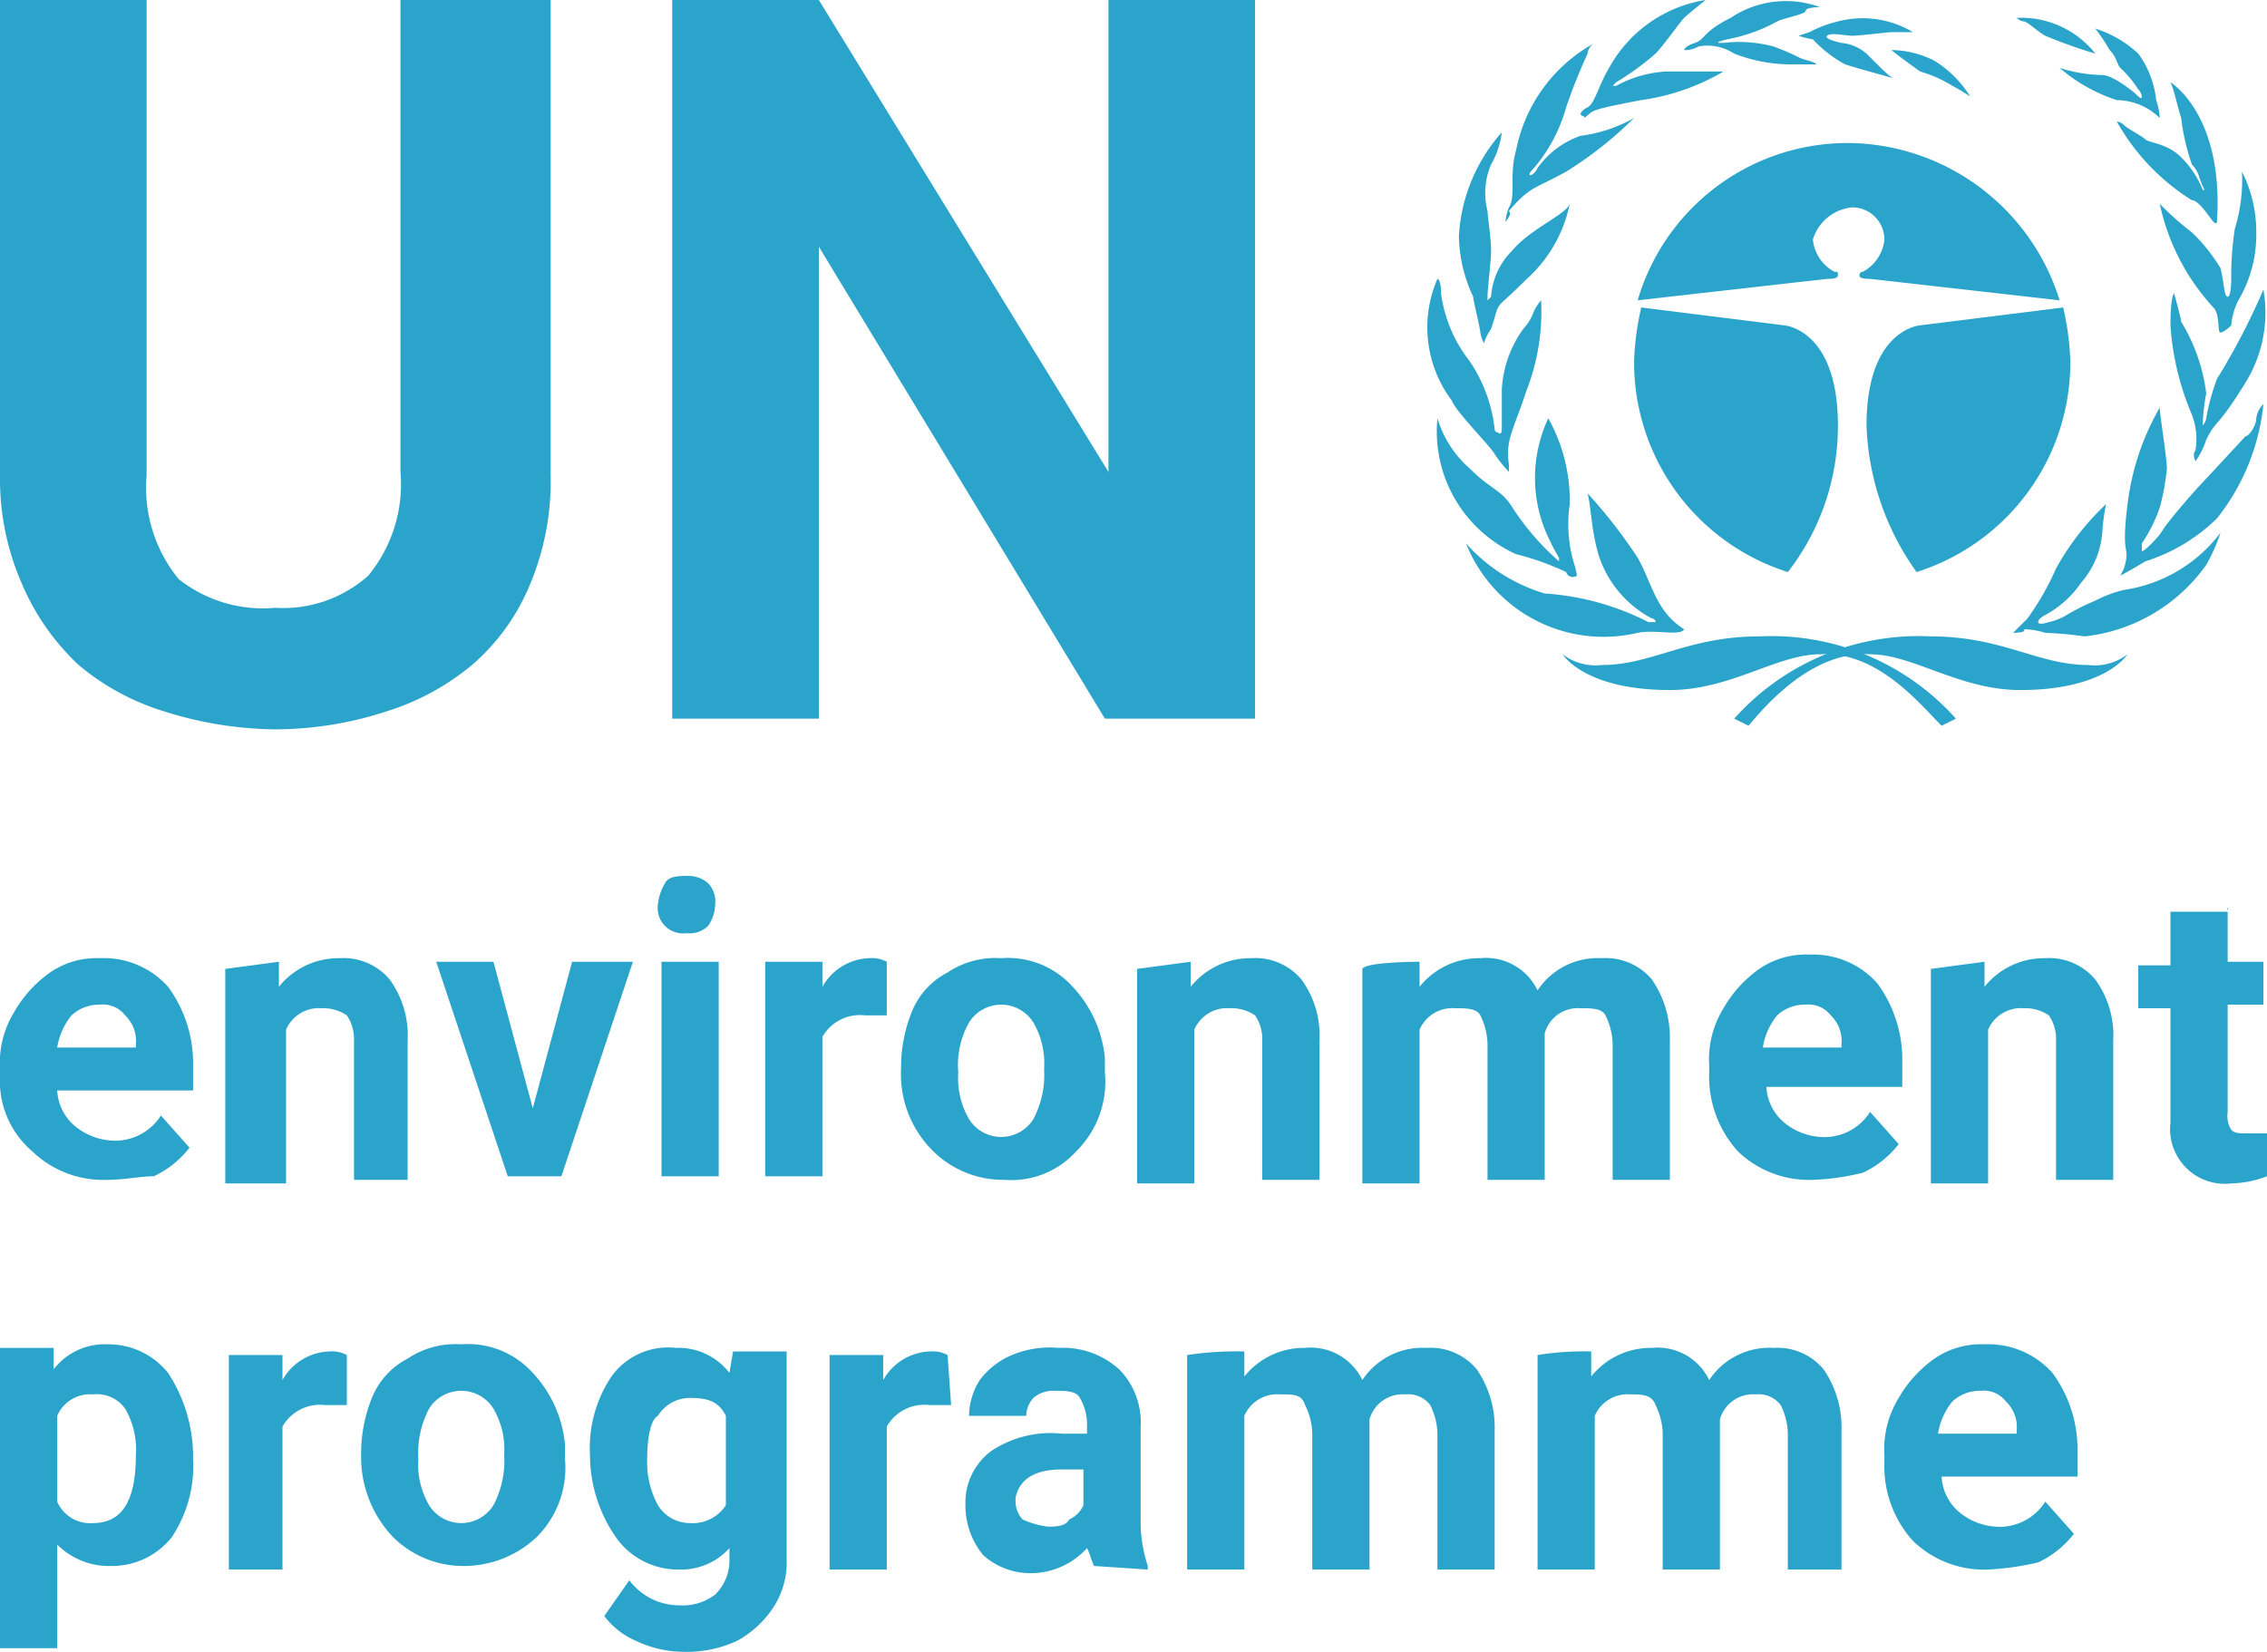 <svg id="un-logo" xmlns="http://www.w3.org/2000/svg" width="63.4" height="46.2" viewBox="0 0 63.4 46.2">
  <path id="Path_1" data-name="Path 1" d="M50,16a6.154,6.154,0,0,1-4.3-5.9,7.719,7.719,0,0,1,.2-1.5l4,.5s1.5.1,1.5,2.8A6.647,6.647,0,0,1,50,16" fill="#2aa4ca"/>
  <path id="Path_2" data-name="Path 2" d="M53.6,16a6.154,6.154,0,0,0,4.3-5.9,7.719,7.719,0,0,0-.2-1.5l-4,.5s-1.5.1-1.5,2.8A7.467,7.467,0,0,0,53.6,16" fill="#2aa4ca"/>
  <path id="Path_3" data-name="Path 3" d="M51.8,5.8a.9.9,0,0,1,.9.9,1.149,1.149,0,0,1-.6.9.1.1,0,0,0-.1.1c0,.1.2.1.3.1l5.3.6A6.243,6.243,0,0,0,51.7,4h0a6.12,6.12,0,0,0-5.9,4.4l5.3-.6c.1,0,.3,0,.3-.1s0-.1-.1-.1a1.149,1.149,0,0,1-.6-.9,1.273,1.273,0,0,1,1.1-.9" fill="#2aa4ca"/>
  <path id="Path_4" data-name="Path 4" d="M54.3,20.3l.4-.2a6.91,6.91,0,0,0-5.5-2.3c-2,0-3,.8-4.4.8a1.513,1.513,0,0,1-1.1-.3s.6,1,3,1c1.7,0,3-1,4.2-1,1.6-.1,2.8,1.4,3.4,2" fill="#2aa4ca"/>
  <path id="Path_5" data-name="Path 5" d="M48.9,20.3l-.4-.2A6.91,6.91,0,0,1,54,17.8c2,0,3,.8,4.4.8a1.513,1.513,0,0,0,1.1-.3s-.6,1-3,1c-1.7,0-3-1-4.2-1-1.6-.1-2.9,1.4-3.4,2" fill="#2aa4ca"/>
  <path id="Path_6" data-name="Path 6" d="M47.1,17.6c-.1.2-.8,0-1.3.1A4.137,4.137,0,0,1,41,15.2a4.772,4.772,0,0,0,2.2,1.4,7.4,7.4,0,0,1,2.9.8h.2a.1.1,0,0,0-.1-.1,3.059,3.059,0,0,1-1.5-1.8c-.2-.7-.2-1.3-.3-1.7a14.179,14.179,0,0,1,1.4,1.8c.4.7.5,1.5,1.3,2" fill="#2aa4ca"/>
  <path id="Path_7" data-name="Path 7" d="M44.1,16.1a.192.192,0,0,1-.3-.1,7.583,7.583,0,0,0-1.4-.5,3.767,3.767,0,0,1-2.2-3.8,3.007,3.007,0,0,0,.9,1.4c.6.6.9.6,1.2,1.1a7.209,7.209,0,0,0,1.3,1.5v-.1a5.938,5.938,0,0,1-.4-.8,3.924,3.924,0,0,1,.1-3.1,4.721,4.721,0,0,1,.6,2.4,3.854,3.854,0,0,0,.2,1.9c-.1-.2,0,0,0,.1" fill="#2aa4ca"/>
  <path id="Path_8" data-name="Path 8" d="M42.2,13.2a3.609,3.609,0,0,1-.4-.5c-.1-.2-1.1-1.2-1.2-1.5a3.4,3.4,0,0,1-.4-3.4s.1,0,.1.4a3.9,3.9,0,0,0,.8,1.9,4.2,4.2,0,0,1,.7,1.9.1.1,0,0,0,.1.1c.1.1.1-.1.1-.1V10.9a3.187,3.187,0,0,1,.6-1.7,1.409,1.409,0,0,0,.3-.5,1.438,1.438,0,0,1,.2-.3,6.116,6.116,0,0,1-.4,2.5c-.4,1.2-.6,1.4-.5,2.1Z" fill="#2aa4ca"/>
  <path id="Path_9" data-name="Path 9" d="M41.5,9.6a1.007,1.007,0,0,1-.1-.3c0-.1-.2-.9-.2-1a4.128,4.128,0,0,1-.4-1.7A4.775,4.775,0,0,1,42,3.7a2.322,2.322,0,0,1-.3.9,2.036,2.036,0,0,0-.1,1.3c0,.1.1.8.1,1.1s-.1,1.1-.1,1.3v.1l.1-.1A2,2,0,0,1,42.3,7c.5-.6,1.5-1,1.6-1.3a3.85,3.85,0,0,1-1.2,2.1c-1,1-.7.5-1,1.4a1.466,1.466,0,0,0-.2.4h0" fill="#2aa4ca"/>
  <path id="Path_10" data-name="Path 10" d="M42.1,6.2a1.577,1.577,0,0,1,.1-.4c.2-.3,0-.9.2-1.6a4.381,4.381,0,0,1,2.2-3,.37.37,0,0,0-.2.3A15.067,15.067,0,0,0,43.8,3a4.465,4.465,0,0,1-.9,1.7c-.2.2-.1.2-.1.2s.1,0,.2-.2a2.461,2.461,0,0,1,1.2-.9,4.113,4.113,0,0,0,1.5-.5,10.687,10.687,0,0,1-1.9,1.5c-.9.5-1,.4-1.6,1.1.1.1-.1.3-.1.3" fill="#2aa4ca"/>
  <path id="Path_11" data-name="Path 11" d="M44.2,3.2s0-.1.2-.2.3-.6.6-1.1A3.745,3.745,0,0,1,47.7,0s-.5.4-.6.5-.6.8-.8,1a7.632,7.632,0,0,1-1.1.8l-.1.1h.1A3.279,3.279,0,0,1,46.6,2h1.6a6.228,6.228,0,0,1-2.3.8c-1.6.3-1.3.3-1.6.5,0-.1,0,0-.1-.1" fill="#2aa4ca"/>
  <path id="Path_12" data-name="Path 12" d="M47.1,1.4s0-.1.3-.2.2-.3,1-.7A2.772,2.772,0,0,1,50.9.2s-.4,0-.4.1-.6.2-.8.3a4.566,4.566,0,0,1-1.4.5c-.4.1-.2.1-.2.1h.1a3.742,3.742,0,0,1,1.4.1,6.659,6.659,0,0,1,.7.3c.2.1.4.1.5.2H50a4.433,4.433,0,0,1-1.5-.3,1.363,1.363,0,0,0-1-.2.756.756,0,0,1-.4.1" fill="#2aa4ca"/>
  <path id="Path_13" data-name="Path 13" d="M50.3,1l.3-.1a3.385,3.385,0,0,1,.8-.3,2.733,2.733,0,0,1,2.1.3h-.6c-.1,0-.9.1-1.1.1s-.6-.1-.7,0,.4.2.4.2a1.239,1.239,0,0,1,.8.4c.4.4.6.6.7.6,0,0-1.1-.3-1.4-.4a3.515,3.515,0,0,1-.9-.7,2.269,2.269,0,0,1-.4-.1" fill="#2aa4ca"/>
  <path id="Path_14" data-name="Path 14" d="M52.9,1.4a2.7,2.7,0,0,1,1.2.3,3.075,3.075,0,0,1,1,1s-.3-.2-.5-.3a3.552,3.552,0,0,0-.9-.4s-.7-.5-.8-.6" fill="#2aa4ca"/>
  <path id="Path_15" data-name="Path 15" d="M56.3,17.7l.4-.4a7.521,7.521,0,0,0,.8-1.4,7.337,7.337,0,0,1,1.4-1.8,5.639,5.639,0,0,0-.1.7,2.424,2.424,0,0,1-.6,1.5,2.836,2.836,0,0,1-1,.9s-.2.1-.2.2.3,0,.3,0a1.689,1.689,0,0,0,.5-.2,5.938,5.938,0,0,1,.8-.4,3.385,3.385,0,0,1,.8-.3,4.132,4.132,0,0,0,2.7-1.6,4.932,4.932,0,0,1-.4.9,4.807,4.807,0,0,1-3.4,2,10.416,10.416,0,0,0-1.1-.1,2.142,2.142,0,0,0-.6-.1c.1.1-.3.1-.3.1" fill="#2aa4ca"/>
  <path id="Path_16" data-name="Path 16" d="M60.4,11.4a7.14,7.14,0,0,0-.9,2.7c-.2,1.6.1,1.1-.1,1.8l-.1.2s.2-.1.7-.4a5.02,5.02,0,0,0,2-1.2,6.116,6.116,0,0,0,1.3-3.2.7.7,0,0,0-.2.4c0,.2-.2.5-.3.5,0,0-1.2,1.3-1.3,1.4s-.8.9-1,1.2c-.1.2-.6.7-.6.6v-.2a4.338,4.338,0,0,0,.5-1,6.529,6.529,0,0,0,.2-1.1c0-.3-.2-1.5-.2-1.7" fill="#2aa4ca"/>
  <path id="Path_17" data-name="Path 17" d="M61.4,12.9s-.1-.2,0-.3a1.913,1.913,0,0,0-.1-1,7.634,7.634,0,0,1-.6-2.5c0-.8.1-.9.1-.9s.2.7.2.8a4.992,4.992,0,0,1,.7,2,6.173,6.173,0,0,0-.1.9.349.349,0,0,0,.1-.2,6.2,6.2,0,0,1,.3-1.1,19.053,19.053,0,0,0,1.3-2.5,3.726,3.726,0,0,1-.5,2.6c-.8,1.3-.8,1-1.1,1.6a2.164,2.164,0,0,1-.3.6" fill="#2aa4ca"/>
  <path id="Path_18" data-name="Path 18" d="M62.1,9.3c-.1,0,0-.5-.2-.7a6.175,6.175,0,0,1-1.5-2.9,8.175,8.175,0,0,0,.9.8,4.871,4.871,0,0,1,.8,1c.1.4.1.8.2.8s.1-.5.1-.5a8.8,8.8,0,0,1,.1-1.4,4.678,4.678,0,0,0,.2-1.6,3.724,3.724,0,0,1,.4,1.7,3.614,3.614,0,0,1-.5,1.9,1.854,1.854,0,0,0-.2.7c-.2.2-.3.2-.3.2" fill="#2aa4ca"/>
  <path id="Path_19" data-name="Path 19" d="M60.7,2.3s1.5.9,1.3,3.9c0,0,0,.1-.1,0s-.4-.6-.6-.6a6.117,6.117,0,0,1-2.1-2.2.31.31,0,0,1,.2.1c.1.1.5.3.6.4s.6.1,1,.5a2.691,2.691,0,0,1,.6.9s.1.1,0-.1-.1-.4-.3-.6A6.107,6.107,0,0,1,61,3.3c-.1-.3-.2-.8-.3-1" fill="#2aa4ca"/>
  <path id="Path_20" data-name="Path 20" d="M60.4,3.3a1.75,1.75,0,0,0-.1-.5,2.647,2.647,0,0,0-.5-1.3A3.147,3.147,0,0,0,58.6.8a5.923,5.923,0,0,1,.4.6c.2.2.2.4.3.5a3.171,3.171,0,0,1,.5.6.349.349,0,0,1,.1.2c0,.1-.1,0-.2-.1,0,0-.6-.5-.9-.5a4.3,4.3,0,0,1-1.2-.2,4.662,4.662,0,0,0,1.6.9,1.74,1.74,0,0,1,1.2.5" fill="#2aa4ca"/>
  <path id="Path_21" data-name="Path 21" d="M58.6,1.5a2.645,2.645,0,0,0-2.2-1,.349.349,0,0,0,.2.1c.1,0,.4.3.6.4a13.556,13.556,0,0,0,1.4.5" fill="#2aa4ca"/>
  <path id="Path_22" data-name="Path 22" d="M15.4,0V13.3a7.455,7.455,0,0,1-.6,3.1,5.963,5.963,0,0,1-1.6,2.2,6.983,6.983,0,0,1-2.4,1.3,10.069,10.069,0,0,1-3.1.5,10.588,10.588,0,0,1-3.1-.5,6.814,6.814,0,0,1-2.4-1.3A6.717,6.717,0,0,1,.6,16.3a7.306,7.306,0,0,1-.6-3V0H4.1V13.3A4.03,4.03,0,0,0,5,16.2a3.8,3.8,0,0,0,2.7.8,3.573,3.573,0,0,0,2.6-.9,4.03,4.03,0,0,0,.9-2.9V0Z" fill="#2aa4ca"/>
  <path id="Path_23" data-name="Path 23" d="M35.1,20.1H30.9l-8-13.2V20.1H18.8V0h4.1L31,13.2V0h4.1Z" fill="#2aa4ca"/>
  <path id="Path_24" data-name="Path 24" d="M3,33a2.865,2.865,0,0,1-2.1-.8A2.583,2.583,0,0,1,0,30.1v-.2a2.726,2.726,0,0,1,.4-1.6,3.46,3.46,0,0,1,1-1.1,2.3,2.3,0,0,1,1.4-.4,2.407,2.407,0,0,1,1.9.8,3.606,3.606,0,0,1,.7,2.2v.7H1.6a1.389,1.389,0,0,0,.5,1,1.777,1.777,0,0,0,1,.4,1.513,1.513,0,0,0,1.4-.7l.8.9a2.723,2.723,0,0,1-1,.8c-.4,0-.8.1-1.3.1m-.2-4.9a1.136,1.136,0,0,0-.8.3,1.884,1.884,0,0,0-.4.9H3.8v-.1a.984.984,0,0,0-.3-.8.779.779,0,0,0-.7-.3" fill="#2aa4ca"/>
  <path id="Path_25" data-name="Path 25" d="M7.8,26.9v.7a2.136,2.136,0,0,1,1.7-.8,1.678,1.678,0,0,1,1.4.6,2.648,2.648,0,0,1,.5,1.7V33H9.9V29.1a1.165,1.165,0,0,0-.2-.7,1.165,1.165,0,0,0-.7-.2,1,1,0,0,0-1,.6v4.3H6.3v-6l1.5-.2Z" fill="#2aa4ca"/>
  <path id="Path_26" data-name="Path 26" d="M14.9,31,16,26.9h1.7l-2,6H14.2l-2-6h1.6Z" fill="#2aa4ca"/>
  <path id="Path_27" data-name="Path 27" d="M18.4,25.3a1.421,1.421,0,0,1,.2-.6c.1-.2.4-.2.6-.2a.845.845,0,0,1,.6.2.735.735,0,0,1,.2.6,1.072,1.072,0,0,1-.2.6.735.735,0,0,1-.6.2.707.707,0,0,1-.8-.8m1.7,7.6H18.5v-6h1.6Z" fill="#2aa4ca"/>
  <path id="Path_28" data-name="Path 28" d="M24.8,28.4h-.6A1.209,1.209,0,0,0,23,29v3.9H21.4v-6H23v.7a1.561,1.561,0,0,1,1.3-.8.9.9,0,0,1,.5.1Z" fill="#2aa4ca"/>
  <path id="Path_29" data-name="Path 29" d="M25.2,29.9a4.146,4.146,0,0,1,.3-1.6,2.132,2.132,0,0,1,1-1.1,2.41,2.41,0,0,1,1.5-.4,2.438,2.438,0,0,1,2,.8,3.373,3.373,0,0,1,.9,2V30a2.732,2.732,0,0,1-.8,2.2,2.438,2.438,0,0,1-2,.8,2.792,2.792,0,0,1-2-.8,3.013,3.013,0,0,1-.9-2.3Zm1.6.1a2.269,2.269,0,0,0,.3,1.3,1.06,1.06,0,0,0,1.8,0,2.649,2.649,0,0,0,.3-1.4,2.269,2.269,0,0,0-.3-1.3,1.06,1.06,0,0,0-1.8,0,2.42,2.42,0,0,0-.3,1.4" fill="#2aa4ca"/>
  <path id="Path_30" data-name="Path 30" d="M33.3,26.9v.7a2.136,2.136,0,0,1,1.7-.8,1.678,1.678,0,0,1,1.4.6,2.648,2.648,0,0,1,.5,1.7V33H35.3V29.1a1.165,1.165,0,0,0-.2-.7,1.165,1.165,0,0,0-.7-.2,1,1,0,0,0-1,.6v4.3H31.8v-6l1.5-.2Z" fill="#2aa4ca"/>
  <path id="Path_31" data-name="Path 31" d="M39.7,26.9v.7a2.136,2.136,0,0,1,1.7-.8,1.6,1.6,0,0,1,1.6.9,2.019,2.019,0,0,1,1.8-.9,1.678,1.678,0,0,1,1.4.6,2.86,2.86,0,0,1,.5,1.7V33H45.1V29.2a1.884,1.884,0,0,0-.2-.8c-.1-.2-.4-.2-.7-.2a.963.963,0,0,0-1,.7V33H41.6V29.2a1.884,1.884,0,0,0-.2-.8c-.1-.2-.4-.2-.7-.2a1,1,0,0,0-1,.6v4.3H38.1v-6C38.2,26.9,39.7,26.9,39.7,26.9Z" fill="#2aa4ca"/>
  <path id="Path_32" data-name="Path 32" d="M50.7,33a2.865,2.865,0,0,1-2.1-.8,3.113,3.113,0,0,1-.8-2.2v-.2a2.726,2.726,0,0,1,.4-1.6,3.46,3.46,0,0,1,1-1.1,2.3,2.3,0,0,1,1.4-.4,2.407,2.407,0,0,1,1.9.8,3.606,3.606,0,0,1,.7,2.2v.7H49.4a1.389,1.389,0,0,0,.5,1,1.777,1.777,0,0,0,1,.4,1.513,1.513,0,0,0,1.4-.7l.8.9a2.723,2.723,0,0,1-1,.8,6.753,6.753,0,0,1-1.4.2m-.2-4.9a1.136,1.136,0,0,0-.8.3,1.884,1.884,0,0,0-.4.9h2.2v-.1a.984.984,0,0,0-.3-.8.779.779,0,0,0-.7-.3" fill="#2aa4ca"/>
  <path id="Path_33" data-name="Path 33" d="M55.5,26.9v.7a2.136,2.136,0,0,1,1.7-.8,1.678,1.678,0,0,1,1.4.6,2.648,2.648,0,0,1,.5,1.7V33H57.5V29.1a1.165,1.165,0,0,0-.2-.7,1.165,1.165,0,0,0-.7-.2,1,1,0,0,0-1,.6v4.3H54v-6l1.5-.2Z" fill="#2aa4ca"/>
  <path id="Path_34" data-name="Path 34" d="M62.3,25.4v1.5h1v1.2h-1v3a.749.749,0,0,0,.1.5c.1.1.2.1.5.1h.5v1.2a2.959,2.959,0,0,1-1,.2,1.53,1.53,0,0,1-1.7-1.7V28.2h-.9V27h.9V25.5h1.6Z" fill="#2aa4ca"/>
  <path id="Path_35" data-name="Path 35" d="M5.4,40.8A3.593,3.593,0,0,1,4.8,43a2.136,2.136,0,0,1-1.7.8,2.035,2.035,0,0,1-1.5-.6v2.9H0V37.7H1.5v.6A1.8,1.8,0,0,1,3,37.6a2.136,2.136,0,0,1,1.7.8,4.267,4.267,0,0,1,.7,2.4Zm-1.6-.1a2.269,2.269,0,0,0-.3-1.3.975.975,0,0,0-.9-.4,1,1,0,0,0-1,.6V42a1,1,0,0,0,1,.6c.8,0,1.2-.6,1.2-1.9" fill="#2aa4ca"/>
  <path id="Path_36" data-name="Path 36" d="M9.7,39.3H9.1a1.209,1.209,0,0,0-1.2.6v4H6.4v-6H7.9v.7a1.561,1.561,0,0,1,1.3-.8.9.9,0,0,1,.5.1Z" fill="#2aa4ca"/>
  <path id="Path_37" data-name="Path 37" d="M10.1,40.7a4.146,4.146,0,0,1,.3-1.6,2.132,2.132,0,0,1,1-1.1,2.41,2.41,0,0,1,1.5-.4,2.438,2.438,0,0,1,2,.8,3.373,3.373,0,0,1,.9,2v.4A2.732,2.732,0,0,1,15,43a2.973,2.973,0,0,1-2,.8,2.792,2.792,0,0,1-2-.8,3.239,3.239,0,0,1-.9-2.3Zm1.6.1a2.269,2.269,0,0,0,.3,1.3,1.06,1.06,0,0,0,1.8,0,2.649,2.649,0,0,0,.3-1.4,2.269,2.269,0,0,0-.3-1.3,1.06,1.06,0,0,0-1.8,0,2.649,2.649,0,0,0-.3,1.4" fill="#2aa4ca"/>
  <path id="Path_38" data-name="Path 38" d="M16.5,40.7a3.593,3.593,0,0,1,.6-2.2,1.95,1.95,0,0,1,1.8-.8,1.8,1.8,0,0,1,1.5.7l.1-.6H22v5.8a2.3,2.3,0,0,1-.4,1.4,2.836,2.836,0,0,1-1,.9,3.339,3.339,0,0,1-1.5.3,3.079,3.079,0,0,1-1.3-.3,2.178,2.178,0,0,1-.9-.7l.7-1a1.746,1.746,0,0,0,1.4.7,1.493,1.493,0,0,0,1-.3,1.333,1.333,0,0,0,.4-1v-.3a1.816,1.816,0,0,1-1.4.6,2.136,2.136,0,0,1-1.7-.8,4.029,4.029,0,0,1-.8-2.4Zm1.6.1a2.5,2.5,0,0,0,.3,1.3,1.05,1.05,0,0,0,.9.5,1.1,1.1,0,0,0,1-.5V39.6c-.2-.4-.5-.5-1-.5a1.05,1.05,0,0,0-.9.5c-.2.1-.3.6-.3,1.2" fill="#2aa4ca"/>
  <path id="Path_39" data-name="Path 39" d="M26.6,39.3H26a1.209,1.209,0,0,0-1.2.6v4H23.2v-6h1.5v.7a1.561,1.561,0,0,1,1.3-.8.9.9,0,0,1,.5.1Z" fill="#2aa4ca"/>
  <path id="Path_40" data-name="Path 40" d="M30.6,43.8c-.1-.2-.1-.3-.2-.5a2.127,2.127,0,0,1-1.5.7,1.978,1.978,0,0,1-1.4-.5,2.168,2.168,0,0,1-.5-1.4,1.8,1.8,0,0,1,.7-1.5,2.981,2.981,0,0,1,2-.5h.7v-.3a1.445,1.445,0,0,0-.2-.7c-.1-.2-.4-.2-.7-.2a.845.845,0,0,0-.6.2.764.764,0,0,0-.2.5H27.1a1.929,1.929,0,0,1,.3-1,2.178,2.178,0,0,1,.9-.7,2.745,2.745,0,0,1,1.3-.2,2.352,2.352,0,0,1,1.7.6,2.111,2.111,0,0,1,.6,1.6v2.6a3.918,3.918,0,0,0,.2,1.3v.1l-1.5-.1Zm-1.3-1.1c.2,0,.5,0,.6-.2a.781.781,0,0,0,.4-.4v-1h-.6c-.8,0-1.2.3-1.3.8V42a.764.764,0,0,0,.2.5,2.544,2.544,0,0,0,.7.2" fill="#2aa4ca"/>
  <path id="Path_41" data-name="Path 41" d="M34.8,37.8v.7a2.136,2.136,0,0,1,1.7-.8,1.6,1.6,0,0,1,1.6.9,2.019,2.019,0,0,1,1.8-.9,1.678,1.678,0,0,1,1.4.6,2.86,2.86,0,0,1,.5,1.7v3.9H40.2V40.1a1.884,1.884,0,0,0-.2-.8.779.779,0,0,0-.7-.3.963.963,0,0,0-1,.7v4.2H36.7V40.1a1.884,1.884,0,0,0-.2-.8c-.1-.3-.3-.3-.7-.3a1,1,0,0,0-1,.6v4.3H33.2v-6A9.151,9.151,0,0,1,34.8,37.8Z" fill="#2aa4ca"/>
  <path id="Path_42" data-name="Path 42" d="M44.5,37.8v.7a2.136,2.136,0,0,1,1.7-.8,1.6,1.6,0,0,1,1.6.9,2.019,2.019,0,0,1,1.8-.9,1.678,1.678,0,0,1,1.4.6,2.86,2.86,0,0,1,.5,1.7v3.9H50V40.1a1.884,1.884,0,0,0-.2-.8.779.779,0,0,0-.7-.3.963.963,0,0,0-1,.7v4.2H46.5V40.1a1.884,1.884,0,0,0-.2-.8c-.1-.3-.4-.3-.7-.3a1,1,0,0,0-1,.6v4.3H43v-6A8.084,8.084,0,0,1,44.5,37.8Z" fill="#2aa4ca"/>
  <path id="Path_43" data-name="Path 43" d="M55.6,43.9a2.865,2.865,0,0,1-2.1-.8,3.113,3.113,0,0,1-.8-2.2v-.2a2.726,2.726,0,0,1,.4-1.6,3.46,3.46,0,0,1,1-1.1,2.3,2.3,0,0,1,1.4-.4,2.407,2.407,0,0,1,1.9.8,3.606,3.606,0,0,1,.7,2.2v.7H54.3a1.389,1.389,0,0,0,.5,1,1.777,1.777,0,0,0,1,.4,1.513,1.513,0,0,0,1.4-.7l.8.9a2.723,2.723,0,0,1-1,.8,7.845,7.845,0,0,1-1.4.2m-.2-5a1.135,1.135,0,0,0-.8.3,1.884,1.884,0,0,0-.4.9h2.2V40a.984.984,0,0,0-.3-.8.779.779,0,0,0-.7-.3" fill="#2aa4ca"/>
</svg>
